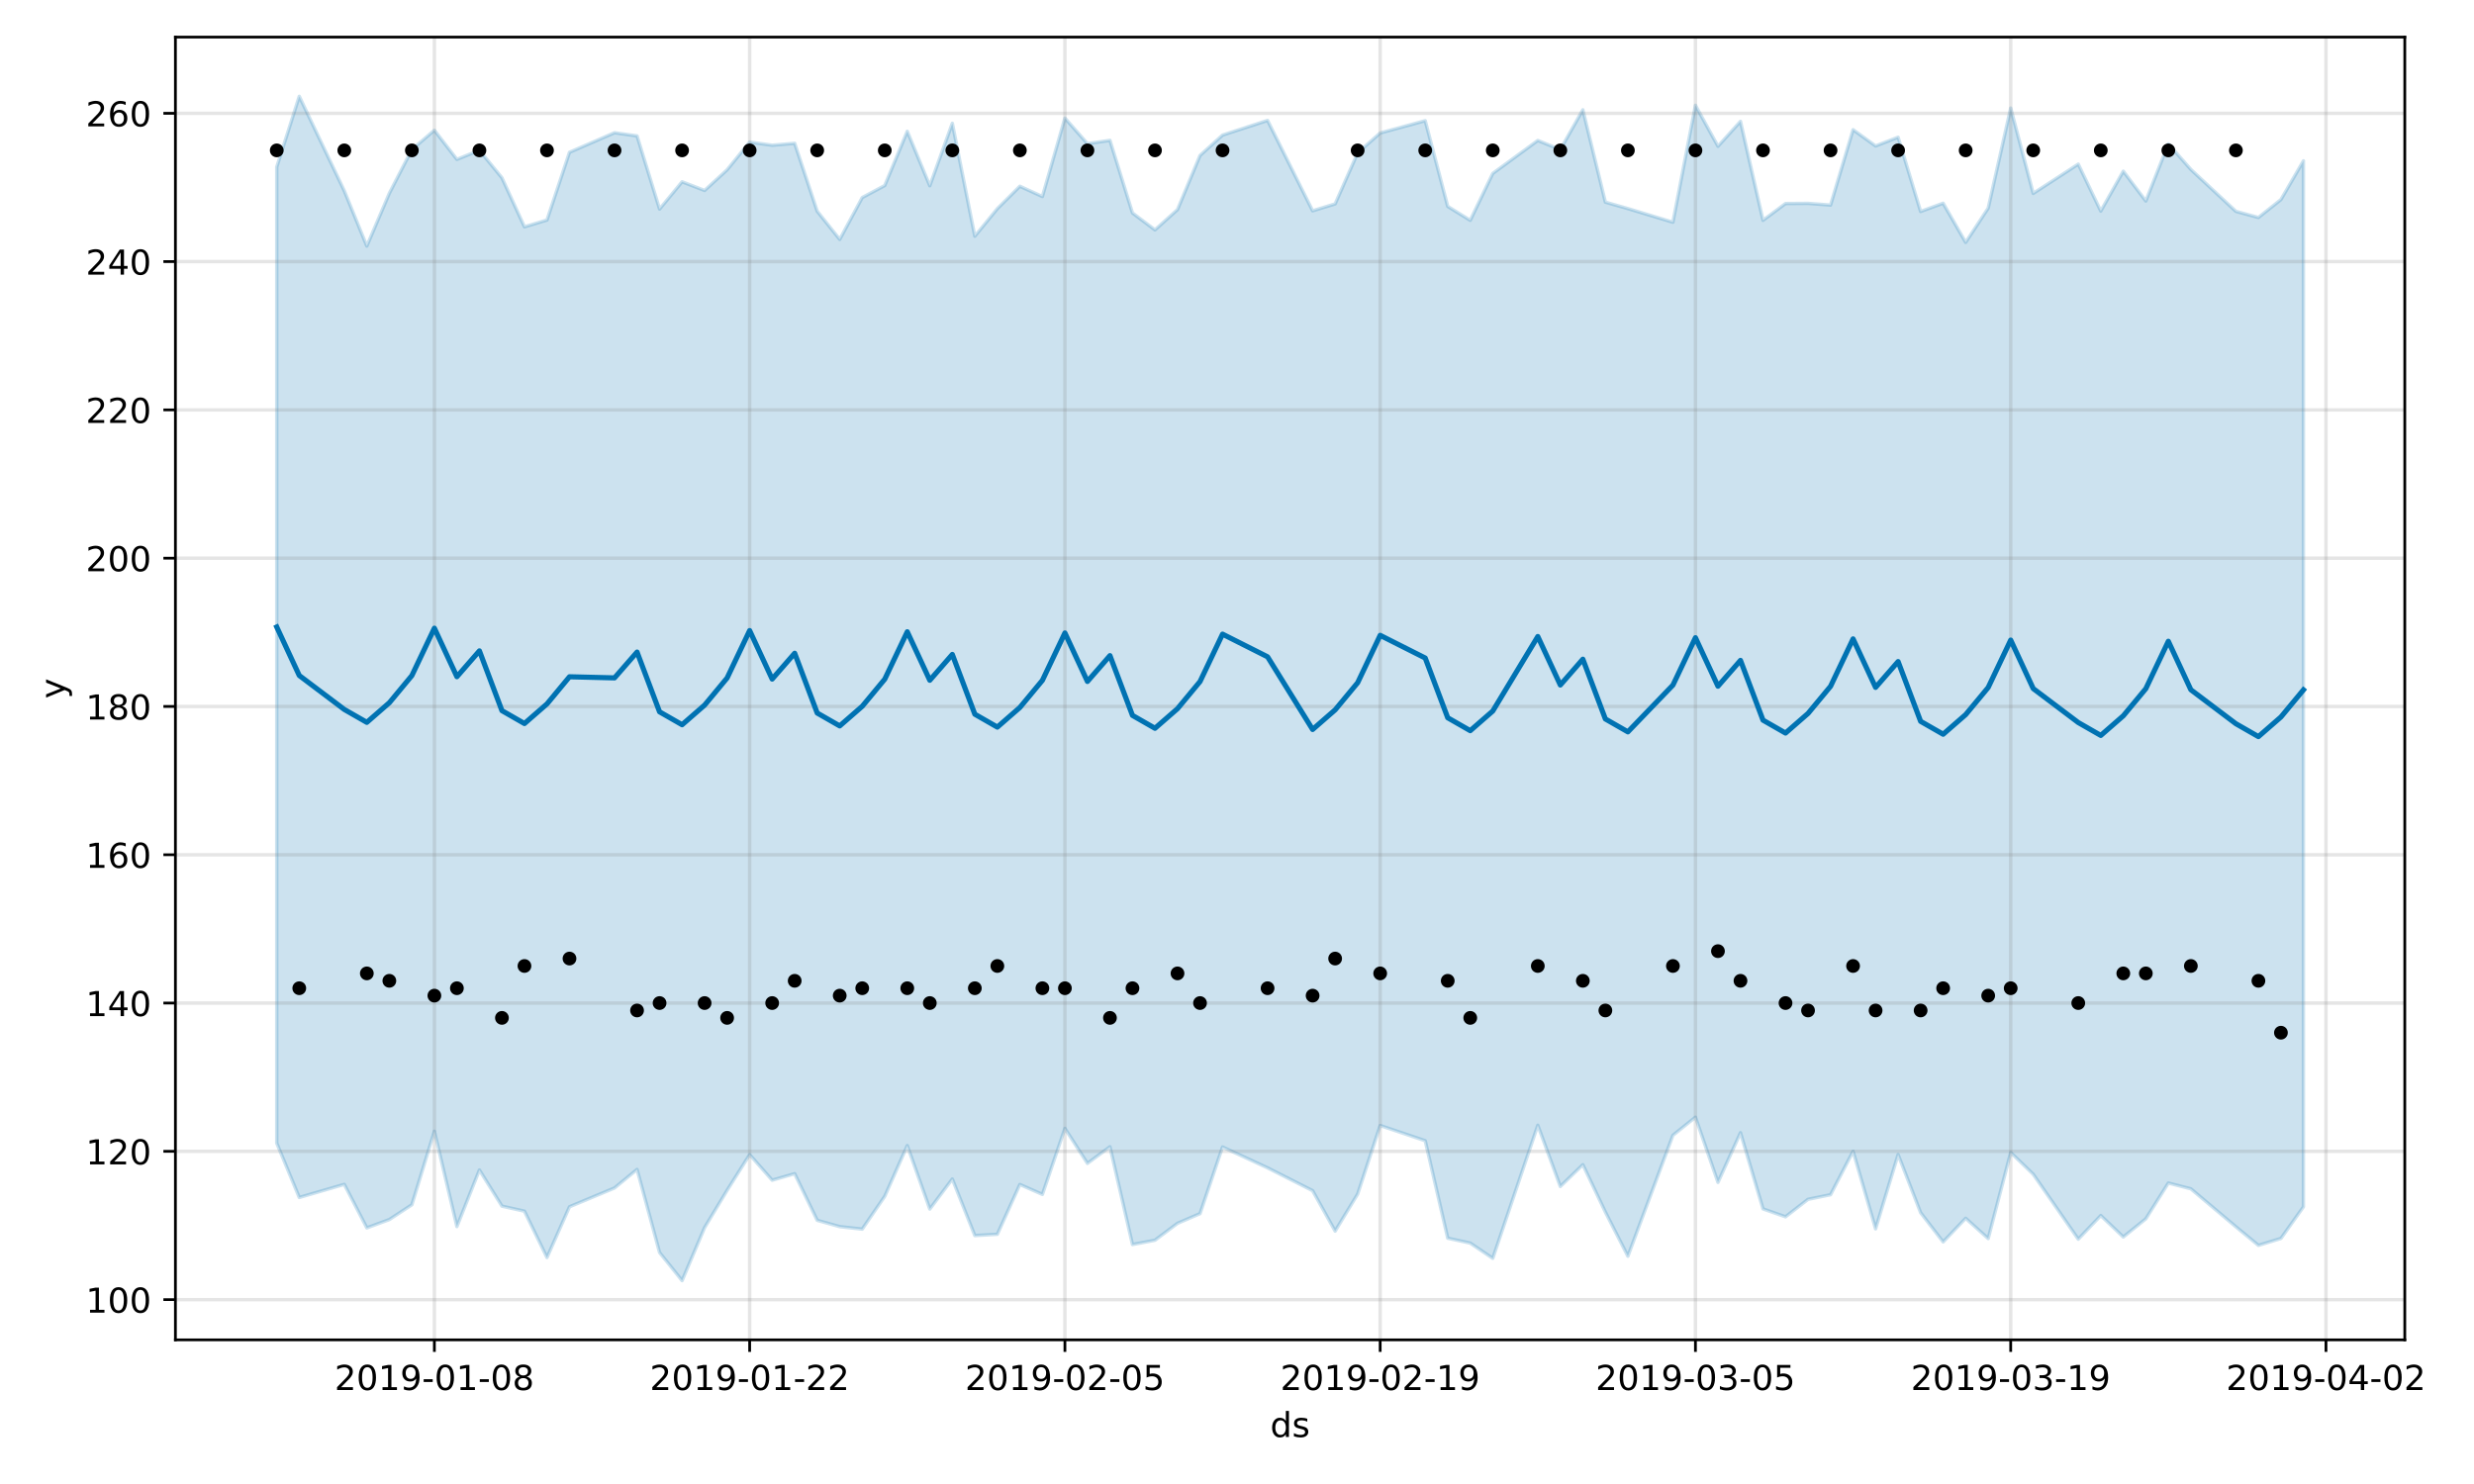 <?xml version="1.0" encoding="utf-8" standalone="no"?>
<!DOCTYPE svg PUBLIC "-//W3C//DTD SVG 1.1//EN"
  "http://www.w3.org/Graphics/SVG/1.1/DTD/svg11.dtd">
<!-- Created with matplotlib (https://matplotlib.org/) -->
<svg height="432pt" version="1.1" viewBox="0 0 720 432" width="720pt" xmlns="http://www.w3.org/2000/svg" xmlns:xlink="http://www.w3.org/1999/xlink">
 <defs>
  <style type="text/css">
*{stroke-linecap:butt;stroke-linejoin:round;}
  </style>
 </defs>
 <g id="figure_1">
  <g id="patch_1">
   <path d="M 0 432 
L 720 432 
L 720 0 
L 0 0 
z
" style="fill:#ffffff;"/>
  </g>
  <g id="axes_1">
   <g id="patch_2">
    <path d="M 51.05 390.04 
L 699.857 390.04 
L 699.857 10.8 
L 51.05 10.8 
z
" style="fill:#ffffff;"/>
   </g>
   <g id="PolyCollection_1">
    <defs>
     <path d="M 80.541 -383.382 
L 80.541 -99.228 
L 87.095 -83.407 
L 100.202 -87.225 
L 106.756 -74.559 
L 113.309 -76.98 
L 119.863 -81.286 
L 126.417 -102.701 
L 132.97 -74.939 
L 139.524 -91.413 
L 146.077 -80.888 
L 152.631 -79.418 
L 159.185 -65.925 
L 165.738 -80.703 
L 178.845 -86.17 
L 185.399 -91.57 
L 191.953 -67.386 
L 198.506 -59.198 
L 205.06 -74.644 
L 211.613 -85.492 
L 218.167 -95.884 
L 224.721 -88.439 
L 231.274 -90.331 
L 237.828 -76.761 
L 244.381 -74.918 
L 250.935 -74.195 
L 257.489 -83.751 
L 264.042 -98.514 
L 270.596 -80.036 
L 277.15 -88.783 
L 283.703 -72.315 
L 290.257 -72.697 
L 296.81 -87.19 
L 303.364 -84.301 
L 309.918 -103.524 
L 316.471 -93.334 
L 323.025 -98.169 
L 329.578 -69.709 
L 336.132 -70.967 
L 342.686 -75.883 
L 349.239 -78.702 
L 355.793 -98.102 
L 368.9 -92.031 
L 382.007 -85.388 
L 388.561 -73.618 
L 395.114 -84.405 
L 401.668 -104.357 
L 414.775 -99.928 
L 421.329 -71.557 
L 427.883 -70.127 
L 434.436 -65.69 
L 447.543 -104.428 
L 454.097 -86.609 
L 460.651 -92.956 
L 467.204 -79.168 
L 473.758 -66.313 
L 486.865 -101.505 
L 493.419 -106.78 
L 499.972 -87.804 
L 506.526 -102.254 
L 513.079 -80.087 
L 519.633 -77.782 
L 526.187 -82.872 
L 532.74 -84.207 
L 539.294 -96.862 
L 545.847 -74.284 
L 552.401 -95.904 
L 558.955 -78.983 
L 565.508 -70.471 
L 572.062 -77.355 
L 578.616 -71.447 
L 585.169 -96.507 
L 591.723 -90.171 
L 604.83 -71.268 
L 611.384 -78.149 
L 617.937 -71.904 
L 624.491 -77.19 
L 631.044 -87.609 
L 637.598 -85.928 
L 650.705 -74.881 
L 657.259 -69.47 
L 663.812 -71.482 
L 670.366 -80.692 
L 670.366 -385.178 
L 670.366 -385.178 
L 663.812 -373.899 
L 657.259 -368.685 
L 650.705 -370.475 
L 637.598 -382.671 
L 631.044 -390.116 
L 624.491 -373.486 
L 617.937 -382.166 
L 611.384 -370.553 
L 604.83 -384.221 
L 591.723 -375.699 
L 585.169 -400.544 
L 578.616 -371.409 
L 572.062 -361.446 
L 565.508 -372.842 
L 558.955 -370.441 
L 552.401 -392.051 
L 545.847 -389.514 
L 539.294 -394.248 
L 532.74 -372.303 
L 526.187 -372.807 
L 519.633 -372.754 
L 513.079 -367.86 
L 506.526 -396.667 
L 499.972 -389.417 
L 493.419 -401.346 
L 486.865 -367.318 
L 473.758 -371.283 
L 467.204 -373.158 
L 460.651 -400.04 
L 454.097 -388.452 
L 447.543 -391.109 
L 434.436 -381.513 
L 427.883 -367.865 
L 421.329 -371.915 
L 414.775 -396.863 
L 401.668 -393.287 
L 395.114 -387.492 
L 388.561 -372.649 
L 382.007 -370.637 
L 368.9 -396.944 
L 355.793 -392.676 
L 349.239 -386.735 
L 342.686 -370.987 
L 336.132 -365.08 
L 329.578 -370.014 
L 323.025 -391.137 
L 316.471 -390.184 
L 309.918 -397.631 
L 303.364 -374.793 
L 296.81 -377.784 
L 290.257 -371.256 
L 283.703 -363.245 
L 277.15 -396.114 
L 270.596 -377.923 
L 264.042 -393.771 
L 257.489 -377.995 
L 250.935 -374.489 
L 244.381 -362.308 
L 237.828 -370.516 
L 231.274 -390.28 
L 224.721 -389.728 
L 218.167 -390.638 
L 211.613 -382.571 
L 205.06 -376.559 
L 198.506 -379.082 
L 191.953 -371.139 
L 185.399 -392.441 
L 178.845 -393.357 
L 165.738 -387.67 
L 159.185 -367.951 
L 152.631 -365.97 
L 146.077 -380.24 
L 139.524 -388.252 
L 132.97 -385.603 
L 126.417 -394.091 
L 119.863 -388.464 
L 113.309 -375.738 
L 106.756 -360.367 
L 100.202 -376.445 
L 87.095 -403.962 
L 80.541 -383.382 
z
" id="m8a642e6120" style="stroke:#0072b2;stroke-opacity:0.2;"/>
    </defs>
    <g clip-path="url(#p42fd5b3b31)">
     <use style="fill:#0072b2;fill-opacity:0.2;stroke:#0072b2;stroke-opacity:0.2;" x="0" xlink:href="#m8a642e6120" y="432"/>
    </g>
   </g>
   <g id="matplotlib.axis_1">
    <g id="xtick_1">
     <g id="line2d_1">
      <path clip-path="url(#p42fd5b3b31)" d="M 126.417 390.04 
L 126.417 10.8 
" style="fill:none;stroke:#808080;stroke-linecap:square;stroke-opacity:0.2;"/>
     </g>
     <g id="line2d_2">
      <defs>
       <path d="M 0 0 
L 0 3.5 
" id="mf28ed9564d" style="stroke:#000000;stroke-width:0.8;"/>
      </defs>
      <g>
       <use style="stroke:#000000;stroke-width:0.8;" x="126.417" xlink:href="#mf28ed9564d" y="390.04"/>
      </g>
     </g>
     <g id="text_1">
      <!-- 2019-01-08 -->
      <defs>
       <path d="M 19.188 8.297 
L 53.609 8.297 
L 53.609 0 
L 7.328 0 
L 7.328 8.297 
Q 12.938 14.109 22.625 23.891 
Q 32.328 33.688 34.812 36.531 
Q 39.547 41.844 41.422 45.531 
Q 43.312 49.219 43.312 52.781 
Q 43.312 58.594 39.234 62.25 
Q 35.156 65.922 28.609 65.922 
Q 23.969 65.922 18.812 64.312 
Q 13.672 62.703 7.812 59.422 
L 7.812 69.391 
Q 13.766 71.781 18.938 73 
Q 24.125 74.219 28.422 74.219 
Q 39.75 74.219 46.484 68.547 
Q 53.219 62.891 53.219 53.422 
Q 53.219 48.922 51.531 44.891 
Q 49.859 40.875 45.406 35.406 
Q 44.188 33.984 37.641 27.219 
Q 31.109 20.453 19.188 8.297 
z
" id="DejaVuSans-50"/>
       <path d="M 31.781 66.406 
Q 24.172 66.406 20.328 58.906 
Q 16.5 51.422 16.5 36.375 
Q 16.5 21.391 20.328 13.891 
Q 24.172 6.391 31.781 6.391 
Q 39.453 6.391 43.281 13.891 
Q 47.125 21.391 47.125 36.375 
Q 47.125 51.422 43.281 58.906 
Q 39.453 66.406 31.781 66.406 
z
M 31.781 74.219 
Q 44.047 74.219 50.516 64.516 
Q 56.984 54.828 56.984 36.375 
Q 56.984 17.969 50.516 8.266 
Q 44.047 -1.422 31.781 -1.422 
Q 19.531 -1.422 13.062 8.266 
Q 6.594 17.969 6.594 36.375 
Q 6.594 54.828 13.062 64.516 
Q 19.531 74.219 31.781 74.219 
z
" id="DejaVuSans-48"/>
       <path d="M 12.406 8.297 
L 28.516 8.297 
L 28.516 63.922 
L 10.984 60.406 
L 10.984 69.391 
L 28.422 72.906 
L 38.281 72.906 
L 38.281 8.297 
L 54.391 8.297 
L 54.391 0 
L 12.406 0 
z
" id="DejaVuSans-49"/>
       <path d="M 10.984 1.516 
L 10.984 10.5 
Q 14.703 8.734 18.5 7.812 
Q 22.312 6.891 25.984 6.891 
Q 35.75 6.891 40.891 13.453 
Q 46.047 20.016 46.781 33.406 
Q 43.953 29.203 39.594 26.953 
Q 35.25 24.703 29.984 24.703 
Q 19.047 24.703 12.672 31.312 
Q 6.297 37.938 6.297 49.422 
Q 6.297 60.641 12.938 67.422 
Q 19.578 74.219 30.609 74.219 
Q 43.266 74.219 49.922 64.516 
Q 56.594 54.828 56.594 36.375 
Q 56.594 19.141 48.406 8.859 
Q 40.234 -1.422 26.422 -1.422 
Q 22.703 -1.422 18.891 -0.688 
Q 15.094 0.047 10.984 1.516 
z
M 30.609 32.422 
Q 37.25 32.422 41.125 36.953 
Q 45.016 41.5 45.016 49.422 
Q 45.016 57.281 41.125 61.844 
Q 37.25 66.406 30.609 66.406 
Q 23.969 66.406 20.094 61.844 
Q 16.219 57.281 16.219 49.422 
Q 16.219 41.5 20.094 36.953 
Q 23.969 32.422 30.609 32.422 
z
" id="DejaVuSans-57"/>
       <path d="M 4.891 31.391 
L 31.203 31.391 
L 31.203 23.391 
L 4.891 23.391 
z
" id="DejaVuSans-45"/>
       <path d="M 31.781 34.625 
Q 24.75 34.625 20.719 30.859 
Q 16.703 27.094 16.703 20.516 
Q 16.703 13.922 20.719 10.156 
Q 24.75 6.391 31.781 6.391 
Q 38.812 6.391 42.859 10.172 
Q 46.922 13.969 46.922 20.516 
Q 46.922 27.094 42.891 30.859 
Q 38.875 34.625 31.781 34.625 
z
M 21.922 38.812 
Q 15.578 40.375 12.031 44.719 
Q 8.5 49.078 8.5 55.328 
Q 8.5 64.062 14.719 69.141 
Q 20.953 74.219 31.781 74.219 
Q 42.672 74.219 48.875 69.141 
Q 55.078 64.062 55.078 55.328 
Q 55.078 49.078 51.531 44.719 
Q 48 40.375 41.703 38.812 
Q 48.828 37.156 52.797 32.312 
Q 56.781 27.484 56.781 20.516 
Q 56.781 9.906 50.312 4.234 
Q 43.844 -1.422 31.781 -1.422 
Q 19.734 -1.422 13.25 4.234 
Q 6.781 9.906 6.781 20.516 
Q 6.781 27.484 10.781 32.312 
Q 14.797 37.156 21.922 38.812 
z
M 18.312 54.391 
Q 18.312 48.734 21.844 45.562 
Q 25.391 42.391 31.781 42.391 
Q 38.141 42.391 41.719 45.562 
Q 45.312 48.734 45.312 54.391 
Q 45.312 60.062 41.719 63.234 
Q 38.141 66.406 31.781 66.406 
Q 25.391 66.406 21.844 63.234 
Q 18.312 60.062 18.312 54.391 
z
" id="DejaVuSans-56"/>
      </defs>
      <g transform="translate(97.359 404.638)scale(0.1 -0.1)">
       <use xlink:href="#DejaVuSans-50"/>
       <use x="63.623" xlink:href="#DejaVuSans-48"/>
       <use x="127.246" xlink:href="#DejaVuSans-49"/>
       <use x="190.869" xlink:href="#DejaVuSans-57"/>
       <use x="254.492" xlink:href="#DejaVuSans-45"/>
       <use x="290.576" xlink:href="#DejaVuSans-48"/>
       <use x="354.199" xlink:href="#DejaVuSans-49"/>
       <use x="417.822" xlink:href="#DejaVuSans-45"/>
       <use x="453.906" xlink:href="#DejaVuSans-48"/>
       <use x="517.529" xlink:href="#DejaVuSans-56"/>
      </g>
     </g>
    </g>
    <g id="xtick_2">
     <g id="line2d_3">
      <path clip-path="url(#p42fd5b3b31)" d="M 218.167 390.04 
L 218.167 10.8 
" style="fill:none;stroke:#808080;stroke-linecap:square;stroke-opacity:0.2;"/>
     </g>
     <g id="line2d_4">
      <g>
       <use style="stroke:#000000;stroke-width:0.8;" x="218.167" xlink:href="#mf28ed9564d" y="390.04"/>
      </g>
     </g>
     <g id="text_2">
      <!-- 2019-01-22 -->
      <g transform="translate(189.109 404.638)scale(0.1 -0.1)">
       <use xlink:href="#DejaVuSans-50"/>
       <use x="63.623" xlink:href="#DejaVuSans-48"/>
       <use x="127.246" xlink:href="#DejaVuSans-49"/>
       <use x="190.869" xlink:href="#DejaVuSans-57"/>
       <use x="254.492" xlink:href="#DejaVuSans-45"/>
       <use x="290.576" xlink:href="#DejaVuSans-48"/>
       <use x="354.199" xlink:href="#DejaVuSans-49"/>
       <use x="417.822" xlink:href="#DejaVuSans-45"/>
       <use x="453.906" xlink:href="#DejaVuSans-50"/>
       <use x="517.529" xlink:href="#DejaVuSans-50"/>
      </g>
     </g>
    </g>
    <g id="xtick_3">
     <g id="line2d_5">
      <path clip-path="url(#p42fd5b3b31)" d="M 309.918 390.04 
L 309.918 10.8 
" style="fill:none;stroke:#808080;stroke-linecap:square;stroke-opacity:0.2;"/>
     </g>
     <g id="line2d_6">
      <g>
       <use style="stroke:#000000;stroke-width:0.8;" x="309.918" xlink:href="#mf28ed9564d" y="390.04"/>
      </g>
     </g>
     <g id="text_3">
      <!-- 2019-02-05 -->
      <defs>
       <path d="M 10.797 72.906 
L 49.516 72.906 
L 49.516 64.594 
L 19.828 64.594 
L 19.828 46.734 
Q 21.969 47.469 24.109 47.828 
Q 26.266 48.188 28.422 48.188 
Q 40.625 48.188 47.75 41.5 
Q 54.891 34.812 54.891 23.391 
Q 54.891 11.625 47.562 5.094 
Q 40.234 -1.422 26.906 -1.422 
Q 22.312 -1.422 17.547 -0.641 
Q 12.797 0.141 7.719 1.703 
L 7.719 11.625 
Q 12.109 9.234 16.797 8.062 
Q 21.484 6.891 26.703 6.891 
Q 35.156 6.891 40.078 11.328 
Q 45.016 15.766 45.016 23.391 
Q 45.016 31 40.078 35.438 
Q 35.156 39.891 26.703 39.891 
Q 22.75 39.891 18.812 39.016 
Q 14.891 38.141 10.797 36.281 
z
" id="DejaVuSans-53"/>
      </defs>
      <g transform="translate(280.86 404.638)scale(0.1 -0.1)">
       <use xlink:href="#DejaVuSans-50"/>
       <use x="63.623" xlink:href="#DejaVuSans-48"/>
       <use x="127.246" xlink:href="#DejaVuSans-49"/>
       <use x="190.869" xlink:href="#DejaVuSans-57"/>
       <use x="254.492" xlink:href="#DejaVuSans-45"/>
       <use x="290.576" xlink:href="#DejaVuSans-48"/>
       <use x="354.199" xlink:href="#DejaVuSans-50"/>
       <use x="417.822" xlink:href="#DejaVuSans-45"/>
       <use x="453.906" xlink:href="#DejaVuSans-48"/>
       <use x="517.529" xlink:href="#DejaVuSans-53"/>
      </g>
     </g>
    </g>
    <g id="xtick_4">
     <g id="line2d_7">
      <path clip-path="url(#p42fd5b3b31)" d="M 401.668 390.04 
L 401.668 10.8 
" style="fill:none;stroke:#808080;stroke-linecap:square;stroke-opacity:0.2;"/>
     </g>
     <g id="line2d_8">
      <g>
       <use style="stroke:#000000;stroke-width:0.8;" x="401.668" xlink:href="#mf28ed9564d" y="390.04"/>
      </g>
     </g>
     <g id="text_4">
      <!-- 2019-02-19 -->
      <g transform="translate(372.61 404.638)scale(0.1 -0.1)">
       <use xlink:href="#DejaVuSans-50"/>
       <use x="63.623" xlink:href="#DejaVuSans-48"/>
       <use x="127.246" xlink:href="#DejaVuSans-49"/>
       <use x="190.869" xlink:href="#DejaVuSans-57"/>
       <use x="254.492" xlink:href="#DejaVuSans-45"/>
       <use x="290.576" xlink:href="#DejaVuSans-48"/>
       <use x="354.199" xlink:href="#DejaVuSans-50"/>
       <use x="417.822" xlink:href="#DejaVuSans-45"/>
       <use x="453.906" xlink:href="#DejaVuSans-49"/>
       <use x="517.529" xlink:href="#DejaVuSans-57"/>
      </g>
     </g>
    </g>
    <g id="xtick_5">
     <g id="line2d_9">
      <path clip-path="url(#p42fd5b3b31)" d="M 493.419 390.04 
L 493.419 10.8 
" style="fill:none;stroke:#808080;stroke-linecap:square;stroke-opacity:0.2;"/>
     </g>
     <g id="line2d_10">
      <g>
       <use style="stroke:#000000;stroke-width:0.8;" x="493.419" xlink:href="#mf28ed9564d" y="390.04"/>
      </g>
     </g>
     <g id="text_5">
      <!-- 2019-03-05 -->
      <defs>
       <path d="M 40.578 39.312 
Q 47.656 37.797 51.625 33 
Q 55.609 28.219 55.609 21.188 
Q 55.609 10.406 48.188 4.484 
Q 40.766 -1.422 27.094 -1.422 
Q 22.516 -1.422 17.656 -0.516 
Q 12.797 0.391 7.625 2.203 
L 7.625 11.719 
Q 11.719 9.328 16.594 8.109 
Q 21.484 6.891 26.812 6.891 
Q 36.078 6.891 40.938 10.547 
Q 45.797 14.203 45.797 21.188 
Q 45.797 27.641 41.281 31.266 
Q 36.766 34.906 28.719 34.906 
L 20.219 34.906 
L 20.219 43.016 
L 29.109 43.016 
Q 36.375 43.016 40.234 45.922 
Q 44.094 48.828 44.094 54.297 
Q 44.094 59.906 40.109 62.906 
Q 36.141 65.922 28.719 65.922 
Q 24.656 65.922 20.016 65.031 
Q 15.375 64.156 9.812 62.312 
L 9.812 71.094 
Q 15.438 72.656 20.344 73.438 
Q 25.25 74.219 29.594 74.219 
Q 40.828 74.219 47.359 69.109 
Q 53.906 64.016 53.906 55.328 
Q 53.906 49.266 50.438 45.094 
Q 46.969 40.922 40.578 39.312 
z
" id="DejaVuSans-51"/>
      </defs>
      <g transform="translate(464.361 404.638)scale(0.1 -0.1)">
       <use xlink:href="#DejaVuSans-50"/>
       <use x="63.623" xlink:href="#DejaVuSans-48"/>
       <use x="127.246" xlink:href="#DejaVuSans-49"/>
       <use x="190.869" xlink:href="#DejaVuSans-57"/>
       <use x="254.492" xlink:href="#DejaVuSans-45"/>
       <use x="290.576" xlink:href="#DejaVuSans-48"/>
       <use x="354.199" xlink:href="#DejaVuSans-51"/>
       <use x="417.822" xlink:href="#DejaVuSans-45"/>
       <use x="453.906" xlink:href="#DejaVuSans-48"/>
       <use x="517.529" xlink:href="#DejaVuSans-53"/>
      </g>
     </g>
    </g>
    <g id="xtick_6">
     <g id="line2d_11">
      <path clip-path="url(#p42fd5b3b31)" d="M 585.169 390.04 
L 585.169 10.8 
" style="fill:none;stroke:#808080;stroke-linecap:square;stroke-opacity:0.2;"/>
     </g>
     <g id="line2d_12">
      <g>
       <use style="stroke:#000000;stroke-width:0.8;" x="585.169" xlink:href="#mf28ed9564d" y="390.04"/>
      </g>
     </g>
     <g id="text_6">
      <!-- 2019-03-19 -->
      <g transform="translate(556.111 404.638)scale(0.1 -0.1)">
       <use xlink:href="#DejaVuSans-50"/>
       <use x="63.623" xlink:href="#DejaVuSans-48"/>
       <use x="127.246" xlink:href="#DejaVuSans-49"/>
       <use x="190.869" xlink:href="#DejaVuSans-57"/>
       <use x="254.492" xlink:href="#DejaVuSans-45"/>
       <use x="290.576" xlink:href="#DejaVuSans-48"/>
       <use x="354.199" xlink:href="#DejaVuSans-51"/>
       <use x="417.822" xlink:href="#DejaVuSans-45"/>
       <use x="453.906" xlink:href="#DejaVuSans-49"/>
       <use x="517.529" xlink:href="#DejaVuSans-57"/>
      </g>
     </g>
    </g>
    <g id="xtick_7">
     <g id="line2d_13">
      <path clip-path="url(#p42fd5b3b31)" d="M 676.92 390.04 
L 676.92 10.8 
" style="fill:none;stroke:#808080;stroke-linecap:square;stroke-opacity:0.2;"/>
     </g>
     <g id="line2d_14">
      <g>
       <use style="stroke:#000000;stroke-width:0.8;" x="676.92" xlink:href="#mf28ed9564d" y="390.04"/>
      </g>
     </g>
     <g id="text_7">
      <!-- 2019-04-02 -->
      <defs>
       <path d="M 37.797 64.312 
L 12.891 25.391 
L 37.797 25.391 
z
M 35.203 72.906 
L 47.609 72.906 
L 47.609 25.391 
L 58.016 25.391 
L 58.016 17.188 
L 47.609 17.188 
L 47.609 0 
L 37.797 0 
L 37.797 17.188 
L 4.891 17.188 
L 4.891 26.703 
z
" id="DejaVuSans-52"/>
      </defs>
      <g transform="translate(647.862 404.638)scale(0.1 -0.1)">
       <use xlink:href="#DejaVuSans-50"/>
       <use x="63.623" xlink:href="#DejaVuSans-48"/>
       <use x="127.246" xlink:href="#DejaVuSans-49"/>
       <use x="190.869" xlink:href="#DejaVuSans-57"/>
       <use x="254.492" xlink:href="#DejaVuSans-45"/>
       <use x="290.576" xlink:href="#DejaVuSans-48"/>
       <use x="354.199" xlink:href="#DejaVuSans-52"/>
       <use x="417.822" xlink:href="#DejaVuSans-45"/>
       <use x="453.906" xlink:href="#DejaVuSans-48"/>
       <use x="517.529" xlink:href="#DejaVuSans-50"/>
      </g>
     </g>
    </g>
    <g id="text_8">
     <!-- ds -->
     <defs>
      <path d="M 45.406 46.391 
L 45.406 75.984 
L 54.391 75.984 
L 54.391 0 
L 45.406 0 
L 45.406 8.203 
Q 42.578 3.328 38.25 0.953 
Q 33.938 -1.422 27.875 -1.422 
Q 17.969 -1.422 11.734 6.484 
Q 5.516 14.406 5.516 27.297 
Q 5.516 40.188 11.734 48.094 
Q 17.969 56 27.875 56 
Q 33.938 56 38.25 53.625 
Q 42.578 51.266 45.406 46.391 
z
M 14.797 27.297 
Q 14.797 17.391 18.875 11.75 
Q 22.953 6.109 30.078 6.109 
Q 37.203 6.109 41.297 11.75 
Q 45.406 17.391 45.406 27.297 
Q 45.406 37.203 41.297 42.844 
Q 37.203 48.484 30.078 48.484 
Q 22.953 48.484 18.875 42.844 
Q 14.797 37.203 14.797 27.297 
z
" id="DejaVuSans-100"/>
      <path d="M 44.281 53.078 
L 44.281 44.578 
Q 40.484 46.531 36.375 47.5 
Q 32.281 48.484 27.875 48.484 
Q 21.188 48.484 17.844 46.438 
Q 14.5 44.391 14.5 40.281 
Q 14.5 37.156 16.891 35.375 
Q 19.281 33.594 26.516 31.984 
L 29.594 31.297 
Q 39.156 29.25 43.188 25.516 
Q 47.219 21.781 47.219 15.094 
Q 47.219 7.469 41.188 3.016 
Q 35.156 -1.422 24.609 -1.422 
Q 20.219 -1.422 15.453 -0.562 
Q 10.688 0.297 5.422 2 
L 5.422 11.281 
Q 10.406 8.688 15.234 7.391 
Q 20.062 6.109 24.812 6.109 
Q 31.156 6.109 34.562 8.281 
Q 37.984 10.453 37.984 14.406 
Q 37.984 18.062 35.516 20.016 
Q 33.062 21.969 24.703 23.781 
L 21.578 24.516 
Q 13.234 26.266 9.516 29.906 
Q 5.812 33.547 5.812 39.891 
Q 5.812 47.609 11.281 51.797 
Q 16.75 56 26.812 56 
Q 31.781 56 36.172 55.266 
Q 40.578 54.547 44.281 53.078 
z
" id="DejaVuSans-115"/>
     </defs>
     <g transform="translate(369.675 418.317)scale(0.1 -0.1)">
      <use xlink:href="#DejaVuSans-100"/>
      <use x="63.477" xlink:href="#DejaVuSans-115"/>
     </g>
    </g>
   </g>
   <g id="matplotlib.axis_2">
    <g id="ytick_1">
     <g id="line2d_15">
      <path clip-path="url(#p42fd5b3b31)" d="M 51.05 378.329 
L 699.857 378.329 
" style="fill:none;stroke:#808080;stroke-linecap:square;stroke-opacity:0.2;"/>
     </g>
     <g id="line2d_16">
      <defs>
       <path d="M 0 0 
L -3.5 0 
" id="m0f6d7a696b" style="stroke:#000000;stroke-width:0.8;"/>
      </defs>
      <g>
       <use style="stroke:#000000;stroke-width:0.8;" x="51.05" xlink:href="#m0f6d7a696b" y="378.329"/>
      </g>
     </g>
     <g id="text_9">
      <!-- 100 -->
      <g transform="translate(24.962 382.128)scale(0.1 -0.1)">
       <use xlink:href="#DejaVuSans-49"/>
       <use x="63.623" xlink:href="#DejaVuSans-48"/>
       <use x="127.246" xlink:href="#DejaVuSans-48"/>
      </g>
     </g>
    </g>
    <g id="ytick_2">
     <g id="line2d_17">
      <path clip-path="url(#p42fd5b3b31)" d="M 51.05 335.161 
L 699.857 335.161 
" style="fill:none;stroke:#808080;stroke-linecap:square;stroke-opacity:0.2;"/>
     </g>
     <g id="line2d_18">
      <g>
       <use style="stroke:#000000;stroke-width:0.8;" x="51.05" xlink:href="#m0f6d7a696b" y="335.161"/>
      </g>
     </g>
     <g id="text_10">
      <!-- 120 -->
      <g transform="translate(24.962 338.96)scale(0.1 -0.1)">
       <use xlink:href="#DejaVuSans-49"/>
       <use x="63.623" xlink:href="#DejaVuSans-50"/>
       <use x="127.246" xlink:href="#DejaVuSans-48"/>
      </g>
     </g>
    </g>
    <g id="ytick_3">
     <g id="line2d_19">
      <path clip-path="url(#p42fd5b3b31)" d="M 51.05 291.993 
L 699.857 291.993 
" style="fill:none;stroke:#808080;stroke-linecap:square;stroke-opacity:0.2;"/>
     </g>
     <g id="line2d_20">
      <g>
       <use style="stroke:#000000;stroke-width:0.8;" x="51.05" xlink:href="#m0f6d7a696b" y="291.993"/>
      </g>
     </g>
     <g id="text_11">
      <!-- 140 -->
      <g transform="translate(24.962 295.792)scale(0.1 -0.1)">
       <use xlink:href="#DejaVuSans-49"/>
       <use x="63.623" xlink:href="#DejaVuSans-52"/>
       <use x="127.246" xlink:href="#DejaVuSans-48"/>
      </g>
     </g>
    </g>
    <g id="ytick_4">
     <g id="line2d_21">
      <path clip-path="url(#p42fd5b3b31)" d="M 51.05 248.824 
L 699.857 248.824 
" style="fill:none;stroke:#808080;stroke-linecap:square;stroke-opacity:0.2;"/>
     </g>
     <g id="line2d_22">
      <g>
       <use style="stroke:#000000;stroke-width:0.8;" x="51.05" xlink:href="#m0f6d7a696b" y="248.824"/>
      </g>
     </g>
     <g id="text_12">
      <!-- 160 -->
      <defs>
       <path d="M 33.016 40.375 
Q 26.375 40.375 22.484 35.828 
Q 18.609 31.297 18.609 23.391 
Q 18.609 15.531 22.484 10.953 
Q 26.375 6.391 33.016 6.391 
Q 39.656 6.391 43.531 10.953 
Q 47.406 15.531 47.406 23.391 
Q 47.406 31.297 43.531 35.828 
Q 39.656 40.375 33.016 40.375 
z
M 52.594 71.297 
L 52.594 62.312 
Q 48.875 64.062 45.094 64.984 
Q 41.312 65.922 37.594 65.922 
Q 27.828 65.922 22.672 59.328 
Q 17.531 52.734 16.797 39.406 
Q 19.672 43.656 24.016 45.922 
Q 28.375 48.188 33.594 48.188 
Q 44.578 48.188 50.953 41.516 
Q 57.328 34.859 57.328 23.391 
Q 57.328 12.156 50.688 5.359 
Q 44.047 -1.422 33.016 -1.422 
Q 20.359 -1.422 13.672 8.266 
Q 6.984 17.969 6.984 36.375 
Q 6.984 53.656 15.188 63.938 
Q 23.391 74.219 37.203 74.219 
Q 40.922 74.219 44.703 73.484 
Q 48.484 72.75 52.594 71.297 
z
" id="DejaVuSans-54"/>
      </defs>
      <g transform="translate(24.962 252.624)scale(0.1 -0.1)">
       <use xlink:href="#DejaVuSans-49"/>
       <use x="63.623" xlink:href="#DejaVuSans-54"/>
       <use x="127.246" xlink:href="#DejaVuSans-48"/>
      </g>
     </g>
    </g>
    <g id="ytick_5">
     <g id="line2d_23">
      <path clip-path="url(#p42fd5b3b31)" d="M 51.05 205.656 
L 699.857 205.656 
" style="fill:none;stroke:#808080;stroke-linecap:square;stroke-opacity:0.2;"/>
     </g>
     <g id="line2d_24">
      <g>
       <use style="stroke:#000000;stroke-width:0.8;" x="51.05" xlink:href="#m0f6d7a696b" y="205.656"/>
      </g>
     </g>
     <g id="text_13">
      <!-- 180 -->
      <g transform="translate(24.962 209.455)scale(0.1 -0.1)">
       <use xlink:href="#DejaVuSans-49"/>
       <use x="63.623" xlink:href="#DejaVuSans-56"/>
       <use x="127.246" xlink:href="#DejaVuSans-48"/>
      </g>
     </g>
    </g>
    <g id="ytick_6">
     <g id="line2d_25">
      <path clip-path="url(#p42fd5b3b31)" d="M 51.05 162.488 
L 699.857 162.488 
" style="fill:none;stroke:#808080;stroke-linecap:square;stroke-opacity:0.2;"/>
     </g>
     <g id="line2d_26">
      <g>
       <use style="stroke:#000000;stroke-width:0.8;" x="51.05" xlink:href="#m0f6d7a696b" y="162.488"/>
      </g>
     </g>
     <g id="text_14">
      <!-- 200 -->
      <g transform="translate(24.962 166.287)scale(0.1 -0.1)">
       <use xlink:href="#DejaVuSans-50"/>
       <use x="63.623" xlink:href="#DejaVuSans-48"/>
       <use x="127.246" xlink:href="#DejaVuSans-48"/>
      </g>
     </g>
    </g>
    <g id="ytick_7">
     <g id="line2d_27">
      <path clip-path="url(#p42fd5b3b31)" d="M 51.05 119.32 
L 699.857 119.32 
" style="fill:none;stroke:#808080;stroke-linecap:square;stroke-opacity:0.2;"/>
     </g>
     <g id="line2d_28">
      <g>
       <use style="stroke:#000000;stroke-width:0.8;" x="51.05" xlink:href="#m0f6d7a696b" y="119.32"/>
      </g>
     </g>
     <g id="text_15">
      <!-- 220 -->
      <g transform="translate(24.962 123.119)scale(0.1 -0.1)">
       <use xlink:href="#DejaVuSans-50"/>
       <use x="63.623" xlink:href="#DejaVuSans-50"/>
       <use x="127.246" xlink:href="#DejaVuSans-48"/>
      </g>
     </g>
    </g>
    <g id="ytick_8">
     <g id="line2d_29">
      <path clip-path="url(#p42fd5b3b31)" d="M 51.05 76.151 
L 699.857 76.151 
" style="fill:none;stroke:#808080;stroke-linecap:square;stroke-opacity:0.2;"/>
     </g>
     <g id="line2d_30">
      <g>
       <use style="stroke:#000000;stroke-width:0.8;" x="51.05" xlink:href="#m0f6d7a696b" y="76.151"/>
      </g>
     </g>
     <g id="text_16">
      <!-- 240 -->
      <g transform="translate(24.962 79.951)scale(0.1 -0.1)">
       <use xlink:href="#DejaVuSans-50"/>
       <use x="63.623" xlink:href="#DejaVuSans-52"/>
       <use x="127.246" xlink:href="#DejaVuSans-48"/>
      </g>
     </g>
    </g>
    <g id="ytick_9">
     <g id="line2d_31">
      <path clip-path="url(#p42fd5b3b31)" d="M 51.05 32.983 
L 699.857 32.983 
" style="fill:none;stroke:#808080;stroke-linecap:square;stroke-opacity:0.2;"/>
     </g>
     <g id="line2d_32">
      <g>
       <use style="stroke:#000000;stroke-width:0.8;" x="51.05" xlink:href="#m0f6d7a696b" y="32.983"/>
      </g>
     </g>
     <g id="text_17">
      <!-- 260 -->
      <g transform="translate(24.962 36.782)scale(0.1 -0.1)">
       <use xlink:href="#DejaVuSans-50"/>
       <use x="63.623" xlink:href="#DejaVuSans-54"/>
       <use x="127.246" xlink:href="#DejaVuSans-48"/>
      </g>
     </g>
    </g>
    <g id="text_18">
     <!-- y -->
     <defs>
      <path d="M 32.172 -5.078 
Q 28.375 -14.844 24.75 -17.812 
Q 21.141 -20.797 15.094 -20.797 
L 7.906 -20.797 
L 7.906 -13.281 
L 13.188 -13.281 
Q 16.891 -13.281 18.938 -11.516 
Q 21 -9.766 23.484 -3.219 
L 25.094 0.875 
L 2.984 54.688 
L 12.5 54.688 
L 29.594 11.922 
L 46.688 54.688 
L 56.203 54.688 
z
" id="DejaVuSans-121"/>
     </defs>
     <g transform="translate(18.883 203.379)rotate(-90)scale(0.1 -0.1)">
      <use xlink:href="#DejaVuSans-121"/>
     </g>
    </g>
   </g>
   <g id="line2d_33">
    <defs>
     <path d="M 0 1.5 
C 0.398 1.5 0.779 1.342 1.061 1.061 
C 1.342 0.779 1.5 0.398 1.5 0 
C 1.5 -0.398 1.342 -0.779 1.061 -1.061 
C 0.779 -1.342 0.398 -1.5 0 -1.5 
C -0.398 -1.5 -0.779 -1.342 -1.061 -1.061 
C -1.342 -0.779 -1.5 -0.398 -1.5 0 
C -1.5 0.398 -1.342 0.779 -1.061 1.061 
C -0.779 1.342 -0.398 1.5 0 1.5 
z
" id="m4c43d19069" style="stroke:#000000;"/>
    </defs>
    <g clip-path="url(#p42fd5b3b31)">
     <use style="stroke:#000000;" x="80.541" xlink:href="#m4c43d19069" y="43.775"/>
     <use style="stroke:#000000;" x="87.095" xlink:href="#m4c43d19069" y="287.676"/>
     <use style="stroke:#000000;" x="100.202" xlink:href="#m4c43d19069" y="43.775"/>
     <use style="stroke:#000000;" x="106.756" xlink:href="#m4c43d19069" y="283.359"/>
     <use style="stroke:#000000;" x="113.309" xlink:href="#m4c43d19069" y="285.517"/>
     <use style="stroke:#000000;" x="119.863" xlink:href="#m4c43d19069" y="43.775"/>
     <use style="stroke:#000000;" x="126.417" xlink:href="#m4c43d19069" y="289.834"/>
     <use style="stroke:#000000;" x="132.97" xlink:href="#m4c43d19069" y="287.676"/>
     <use style="stroke:#000000;" x="139.524" xlink:href="#m4c43d19069" y="43.775"/>
     <use style="stroke:#000000;" x="146.077" xlink:href="#m4c43d19069" y="296.309"/>
     <use style="stroke:#000000;" x="152.631" xlink:href="#m4c43d19069" y="281.2"/>
     <use style="stroke:#000000;" x="159.185" xlink:href="#m4c43d19069" y="43.775"/>
     <use style="stroke:#000000;" x="165.738" xlink:href="#m4c43d19069" y="279.042"/>
     <use style="stroke:#000000;" x="178.845" xlink:href="#m4c43d19069" y="43.775"/>
     <use style="stroke:#000000;" x="185.399" xlink:href="#m4c43d19069" y="294.151"/>
     <use style="stroke:#000000;" x="191.953" xlink:href="#m4c43d19069" y="291.993"/>
     <use style="stroke:#000000;" x="198.506" xlink:href="#m4c43d19069" y="43.775"/>
     <use style="stroke:#000000;" x="205.06" xlink:href="#m4c43d19069" y="291.993"/>
     <use style="stroke:#000000;" x="211.613" xlink:href="#m4c43d19069" y="296.309"/>
     <use style="stroke:#000000;" x="218.167" xlink:href="#m4c43d19069" y="43.775"/>
     <use style="stroke:#000000;" x="224.721" xlink:href="#m4c43d19069" y="291.993"/>
     <use style="stroke:#000000;" x="231.274" xlink:href="#m4c43d19069" y="285.517"/>
     <use style="stroke:#000000;" x="237.828" xlink:href="#m4c43d19069" y="43.775"/>
     <use style="stroke:#000000;" x="244.381" xlink:href="#m4c43d19069" y="289.834"/>
     <use style="stroke:#000000;" x="250.935" xlink:href="#m4c43d19069" y="287.676"/>
     <use style="stroke:#000000;" x="257.489" xlink:href="#m4c43d19069" y="43.775"/>
     <use style="stroke:#000000;" x="264.042" xlink:href="#m4c43d19069" y="287.676"/>
     <use style="stroke:#000000;" x="270.596" xlink:href="#m4c43d19069" y="291.993"/>
     <use style="stroke:#000000;" x="277.15" xlink:href="#m4c43d19069" y="43.775"/>
     <use style="stroke:#000000;" x="283.703" xlink:href="#m4c43d19069" y="287.676"/>
     <use style="stroke:#000000;" x="290.257" xlink:href="#m4c43d19069" y="281.2"/>
     <use style="stroke:#000000;" x="296.81" xlink:href="#m4c43d19069" y="43.775"/>
     <use style="stroke:#000000;" x="303.364" xlink:href="#m4c43d19069" y="287.676"/>
     <use style="stroke:#000000;" x="309.918" xlink:href="#m4c43d19069" y="287.676"/>
     <use style="stroke:#000000;" x="316.471" xlink:href="#m4c43d19069" y="43.775"/>
     <use style="stroke:#000000;" x="323.025" xlink:href="#m4c43d19069" y="296.309"/>
     <use style="stroke:#000000;" x="329.578" xlink:href="#m4c43d19069" y="287.676"/>
     <use style="stroke:#000000;" x="336.132" xlink:href="#m4c43d19069" y="43.775"/>
     <use style="stroke:#000000;" x="342.686" xlink:href="#m4c43d19069" y="283.359"/>
     <use style="stroke:#000000;" x="349.239" xlink:href="#m4c43d19069" y="291.993"/>
     <use style="stroke:#000000;" x="355.793" xlink:href="#m4c43d19069" y="43.775"/>
     <use style="stroke:#000000;" x="368.9" xlink:href="#m4c43d19069" y="287.676"/>
     <use style="stroke:#000000;" x="382.007" xlink:href="#m4c43d19069" y="289.834"/>
     <use style="stroke:#000000;" x="388.561" xlink:href="#m4c43d19069" y="279.042"/>
     <use style="stroke:#000000;" x="395.114" xlink:href="#m4c43d19069" y="43.775"/>
     <use style="stroke:#000000;" x="401.668" xlink:href="#m4c43d19069" y="283.359"/>
     <use style="stroke:#000000;" x="414.775" xlink:href="#m4c43d19069" y="43.775"/>
     <use style="stroke:#000000;" x="421.329" xlink:href="#m4c43d19069" y="285.517"/>
     <use style="stroke:#000000;" x="427.883" xlink:href="#m4c43d19069" y="296.309"/>
     <use style="stroke:#000000;" x="434.436" xlink:href="#m4c43d19069" y="43.775"/>
     <use style="stroke:#000000;" x="447.543" xlink:href="#m4c43d19069" y="281.2"/>
     <use style="stroke:#000000;" x="454.097" xlink:href="#m4c43d19069" y="43.775"/>
     <use style="stroke:#000000;" x="460.651" xlink:href="#m4c43d19069" y="285.517"/>
     <use style="stroke:#000000;" x="467.204" xlink:href="#m4c43d19069" y="294.151"/>
     <use style="stroke:#000000;" x="473.758" xlink:href="#m4c43d19069" y="43.775"/>
     <use style="stroke:#000000;" x="486.865" xlink:href="#m4c43d19069" y="281.2"/>
     <use style="stroke:#000000;" x="493.419" xlink:href="#m4c43d19069" y="43.775"/>
     <use style="stroke:#000000;" x="499.972" xlink:href="#m4c43d19069" y="276.884"/>
     <use style="stroke:#000000;" x="506.526" xlink:href="#m4c43d19069" y="285.517"/>
     <use style="stroke:#000000;" x="513.079" xlink:href="#m4c43d19069" y="43.775"/>
     <use style="stroke:#000000;" x="519.633" xlink:href="#m4c43d19069" y="291.993"/>
     <use style="stroke:#000000;" x="526.187" xlink:href="#m4c43d19069" y="294.151"/>
     <use style="stroke:#000000;" x="532.74" xlink:href="#m4c43d19069" y="43.775"/>
     <use style="stroke:#000000;" x="539.294" xlink:href="#m4c43d19069" y="281.2"/>
     <use style="stroke:#000000;" x="545.847" xlink:href="#m4c43d19069" y="294.151"/>
     <use style="stroke:#000000;" x="552.401" xlink:href="#m4c43d19069" y="43.775"/>
     <use style="stroke:#000000;" x="558.955" xlink:href="#m4c43d19069" y="294.151"/>
     <use style="stroke:#000000;" x="565.508" xlink:href="#m4c43d19069" y="287.676"/>
     <use style="stroke:#000000;" x="572.062" xlink:href="#m4c43d19069" y="43.775"/>
     <use style="stroke:#000000;" x="578.616" xlink:href="#m4c43d19069" y="289.834"/>
     <use style="stroke:#000000;" x="585.169" xlink:href="#m4c43d19069" y="287.676"/>
     <use style="stroke:#000000;" x="591.723" xlink:href="#m4c43d19069" y="43.775"/>
     <use style="stroke:#000000;" x="604.83" xlink:href="#m4c43d19069" y="291.993"/>
     <use style="stroke:#000000;" x="611.384" xlink:href="#m4c43d19069" y="43.775"/>
     <use style="stroke:#000000;" x="617.937" xlink:href="#m4c43d19069" y="283.359"/>
     <use style="stroke:#000000;" x="624.491" xlink:href="#m4c43d19069" y="283.359"/>
     <use style="stroke:#000000;" x="631.044" xlink:href="#m4c43d19069" y="43.775"/>
     <use style="stroke:#000000;" x="637.598" xlink:href="#m4c43d19069" y="281.2"/>
     <use style="stroke:#000000;" x="650.705" xlink:href="#m4c43d19069" y="43.775"/>
     <use style="stroke:#000000;" x="657.259" xlink:href="#m4c43d19069" y="285.517"/>
     <use style="stroke:#000000;" x="663.812" xlink:href="#m4c43d19069" y="300.626"/>
    </g>
   </g>
   <g id="line2d_34">
    <path clip-path="url(#p42fd5b3b31)" d="M 80.541 182.525 
L 87.095 196.643 
L 100.202 206.527 
L 106.756 210.28 
L 113.309 204.569 
L 119.863 196.668 
L 126.417 182.871 
L 132.97 196.989 
L 139.524 189.474 
L 146.077 206.873 
L 152.631 210.626 
L 159.185 204.915 
L 165.738 197.014 
L 178.845 197.335 
L 185.399 189.82 
L 191.953 207.219 
L 198.506 210.972 
L 205.06 205.261 
L 211.613 197.36 
L 218.167 183.563 
L 224.721 197.681 
L 231.274 190.166 
L 237.828 207.565 
L 244.381 211.318 
L 250.935 205.607 
L 257.489 197.706 
L 264.042 183.909 
L 270.596 198.027 
L 277.15 190.512 
L 283.703 207.911 
L 290.257 211.664 
L 296.81 205.953 
L 303.364 198.052 
L 309.918 184.255 
L 316.471 198.373 
L 323.025 190.858 
L 329.578 208.257 
L 336.132 212.01 
L 342.686 206.299 
L 349.239 198.398 
L 355.793 184.601 
L 368.9 191.204 
L 382.007 212.356 
L 388.561 206.645 
L 395.114 198.744 
L 401.668 184.947 
L 414.775 191.55 
L 421.329 208.948 
L 427.883 212.702 
L 434.436 206.991 
L 447.543 185.293 
L 454.097 199.411 
L 460.651 191.896 
L 467.204 209.294 
L 473.758 213.048 
L 486.865 199.436 
L 493.419 185.639 
L 499.972 199.757 
L 506.526 192.242 
L 513.079 209.64 
L 519.633 213.394 
L 526.187 207.683 
L 532.74 199.782 
L 539.294 185.985 
L 545.847 200.103 
L 552.401 192.588 
L 558.955 209.986 
L 565.508 213.74 
L 572.062 208.029 
L 578.616 200.128 
L 585.169 186.331 
L 591.723 200.449 
L 604.83 210.332 
L 611.384 214.086 
L 617.937 208.375 
L 624.491 200.474 
L 631.044 186.677 
L 637.598 200.795 
L 650.705 210.678 
L 657.259 214.432 
L 663.812 208.721 
L 670.366 200.82 
" style="fill:none;stroke:#0072b2;stroke-linecap:square;stroke-width:1.5;"/>
   </g>
   <g id="patch_3">
    <path d="M 51.05 390.04 
L 51.05 10.8 
" style="fill:none;stroke:#000000;stroke-linecap:square;stroke-linejoin:miter;stroke-width:0.8;"/>
   </g>
   <g id="patch_4">
    <path d="M 699.857 390.04 
L 699.857 10.8 
" style="fill:none;stroke:#000000;stroke-linecap:square;stroke-linejoin:miter;stroke-width:0.8;"/>
   </g>
   <g id="patch_5">
    <path d="M 51.05 390.04 
L 699.857 390.04 
" style="fill:none;stroke:#000000;stroke-linecap:square;stroke-linejoin:miter;stroke-width:0.8;"/>
   </g>
   <g id="patch_6">
    <path d="M 51.05 10.8 
L 699.857 10.8 
" style="fill:none;stroke:#000000;stroke-linecap:square;stroke-linejoin:miter;stroke-width:0.8;"/>
   </g>
  </g>
 </g>
 <defs>
  <clipPath id="p42fd5b3b31">
   <rect height="379.24" width="648.807" x="51.05" y="10.8"/>
  </clipPath>
 </defs>
</svg>
